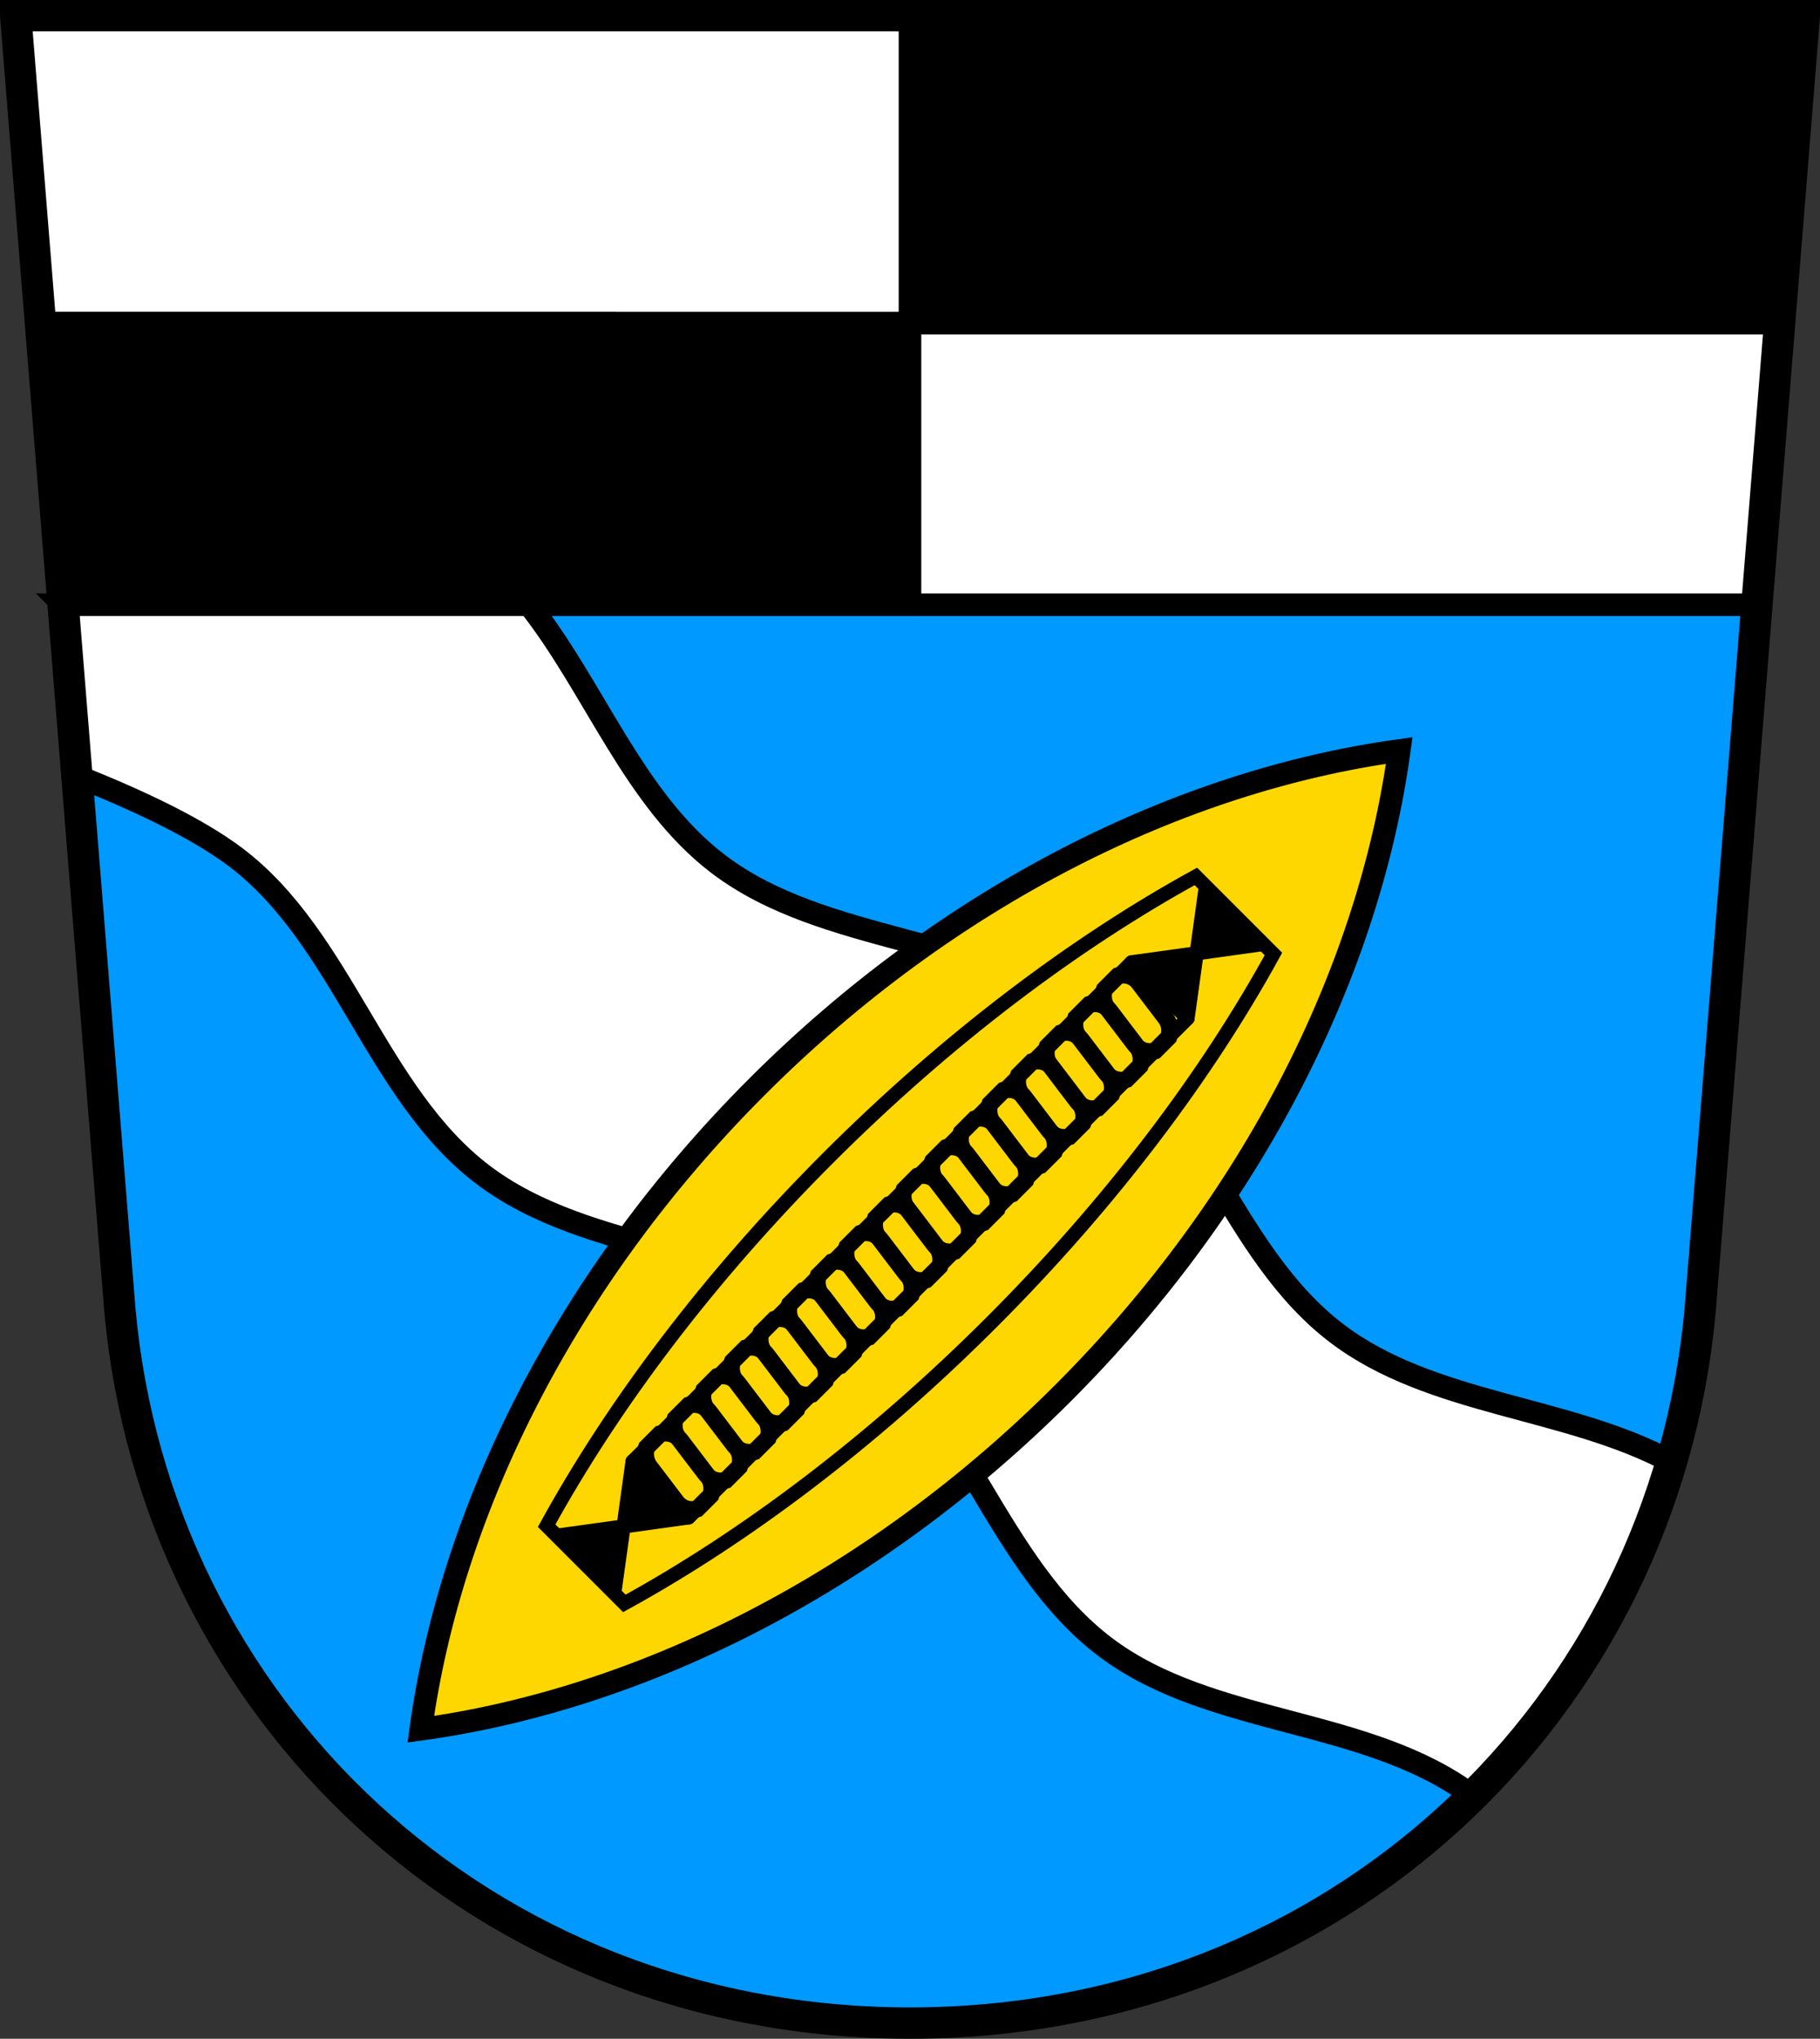 <svg xmlns="http://www.w3.org/2000/svg" viewBox="0 0 643.65 720.8"><rect x="0" y="0" width="643.65" height="720.8" fill="#333333" stroke="none"/><path d="m5.55 5.54 36.844 457.55c12.693 140.74 128.02 252.17 279.44 252.17s266.74-111.43 279.44-252.17L638.118 5.54h-316.28z" fill="#09f"/><g stroke="#000"><g stroke-width="8"><path d="m5.54 5.545 16.781 208.25h599l16.781-208.25H5.542z" fill="#fff"/><path d="M321.82 5.545v108.69h307.53l8.75-108.69H321.82zm0 108.69H14.29l8.03 99.56h299.5v-99.56z" stroke-linecap="round"/><path d="m22.32 213.79 4.875 60.56c21.377 8.472 42.565 18.414 56.31 28.844 37.727 28.622 49.555 83.5 87.28 112.12 37.741 28.635 93.71 25.298 131.5 53.875 38.24 28.924 50.42 84.37 88.72 113.22 37.28 28.09 92.51 24.541 129.81 52.56 32.69-32.413 57.01-72.891 70.25-118.09-36.749-19.804-84.69-19.967-118.22-45.41-37.718-28.617-49.53-83.48-87.25-112.09-37.734-28.63-93.76-25.22-131.5-53.844-30.03-22.783-43.664-62.18-67-91.75H22.315z" fill="#fff"/></g><path d="m5.55 5.54 36.844 457.55c12.693 140.74 128.02 252.17 279.44 252.17s266.74-111.43 279.44-252.17L638.118 5.54h-316.28z" fill="none" stroke-width="11.09"/><g stroke-linecap="round"><path d="M494.85 265.34c-77.44 10.63-159.4 51.17-227.14 118.9-67.74 67.74-108.27 149.7-118.9 227.14 77.44-10.626 159.42-51.14 227.16-118.88 67.741-67.741 108.26-149.72 118.88-227.16z" fill="gold" stroke-width="8"/><g fill="none" stroke-width="5"><path d="M422.92 309.86c-42.791 23.493-87.79 57.26-130.06 99.53-42.26 42.26-76.03 87.24-99.53 130.02l27.467 27.467c42.783-23.488 87.76-57.26 130.02-99.53 42.27-42.27 76.04-87.27 99.53-130.06l-27.422-27.422z"/><path stroke-linejoin="round" d="m400.171 340.24 19.806 19.806-176.43 176.43-19.807-19.806z"/></g></g><g stroke-linejoin="round" stroke-width="5"><path d="m426.37 314.02-3.182 23.03 23-3.204-9.899-9.899-9.922-9.922zm-3.182 23.03-23.03 3.182 9.922 9.922 9.899 9.899 3.204-23zM223.71 516.65l-3.182 23.03 23-3.204-9.899-9.899-9.922-9.922zm-3.182 23.03-23.03 3.182 9.922 9.922 9.899 9.899 3.204-23z"/></g><g fill="none" stroke-linecap="round" stroke-width="6"><path d="M361.29 386.87a6.727 6.727 0 0 0-6.386-1.392l-4.795 4.795c-.739 2.289-.388 4.873 1.149 6.894l9.413 12.374c1.809 2.38 4.719 3.246 7.358 2.453l4.795-4.795c.739-2.289.388-4.873-1.149-6.894l-9.413-12.374a7.11 7.11 0 0 0-.972-1.061z"/><path d="M371.41 376.75a6.727 6.727 0 0 0-6.386-1.392l-4.795 4.795c-.739 2.289-.388 4.873 1.149 6.894l9.413 12.374c1.809 2.38 4.719 3.246 7.358 2.453l4.795-4.795c.739-2.289.388-4.873-1.149-6.894l-9.413-12.374a7.11 7.11 0 0 0-.972-1.061z"/><path d="M381.53 366.63a6.727 6.727 0 0 0-6.386-1.392l-4.795 4.795c-.739 2.289-.388 4.873 1.149 6.894l9.413 12.374c1.809 2.38 4.719 3.246 7.358 2.453l4.795-4.795c.739-2.289.388-4.873-1.149-6.894l-9.413-12.374a7.11 7.11 0 0 0-.972-1.061z"/><path d="M391.65 356.51a6.727 6.727 0 0 0-6.386-1.392l-4.795 4.795c-.739 2.289-.388 4.873 1.149 6.894l9.413 12.374c1.809 2.38 4.719 3.246 7.358 2.453l4.795-4.795c.739-2.289.388-4.873-1.149-6.894l-9.413-12.374a7.11 7.11 0 0 0-.972-1.061zM320.81 427.35a6.727 6.727 0 0 0-6.386-1.392l-4.795 4.795c-.739 2.289-.388 4.873 1.149 6.894l9.413 12.374c1.809 2.38 4.719 3.246 7.358 2.453l4.795-4.795c.739-2.289.388-4.873-1.149-6.894l-9.413-12.374a7.11 7.11 0 0 0-.972-1.061z"/><path d="M330.93 417.23a6.727 6.727 0 0 0-6.386-1.392l-4.795 4.795c-.739 2.289-.388 4.873 1.149 6.894l9.413 12.374c1.809 2.38 4.719 3.246 7.358 2.453l4.795-4.795c.739-2.289.388-4.873-1.149-6.894l-9.413-12.374a7.11 7.11 0 0 0-.972-1.061z"/><path d="M341.05 407.11a6.727 6.727 0 0 0-6.386-1.392l-4.795 4.795c-.739 2.289-.388 4.873 1.149 6.894l9.413 12.374c1.809 2.38 4.719 3.246 7.358 2.453l4.795-4.795c.739-2.289.388-4.873-1.149-6.894l-9.413-12.374a7.11 7.11 0 0 0-.972-1.061z"/><path d="M351.17 396.99a6.727 6.727 0 0 0-6.386-1.392l-4.795 4.795c-.739 2.289-.388 4.873 1.149 6.894l9.413 12.374c1.809 2.38 4.719 3.246 7.358 2.453l4.795-4.795c.739-2.289.388-4.873-1.149-6.894l-9.413-12.374a7.11 7.11 0 0 0-.972-1.061zM280.33 467.83a6.727 6.727 0 0 0-6.386-1.392l-4.795 4.795c-.739 2.289-.388 4.873 1.149 6.894l9.413 12.374c1.809 2.38 4.719 3.246 7.358 2.453l4.795-4.795c.739-2.289.388-4.873-1.149-6.894l-9.413-12.374a7.11 7.11 0 0 0-.972-1.061z"/><path d="M290.45 457.71a6.727 6.727 0 0 0-6.386-1.392l-4.795 4.795c-.739 2.289-.388 4.873 1.149 6.894l9.413 12.374c1.809 2.38 4.719 3.246 7.358 2.453l4.795-4.795c.739-2.289.388-4.873-1.149-6.894l-9.413-12.374a7.11 7.11 0 0 0-.972-1.061z"/><path d="M300.57 447.59a6.727 6.727 0 0 0-6.386-1.392l-4.795 4.795c-.739 2.289-.388 4.873 1.149 6.894l9.413 12.374c1.809 2.38 4.719 3.246 7.358 2.453l4.795-4.795c.739-2.289.388-4.873-1.149-6.894l-9.413-12.374a7.11 7.11 0 0 0-.972-1.061z"/><path d="M310.69 437.47a6.727 6.727 0 0 0-6.386-1.392l-4.795 4.795c-.739 2.289-.388 4.873 1.149 6.894l9.413 12.374c1.809 2.38 4.719 3.246 7.358 2.453l4.795-4.795c.739-2.289.388-4.873-1.149-6.894l-9.413-12.374a7.11 7.11 0 0 0-.972-1.061zM239.85 508.32a6.727 6.727 0 0 0-6.386-1.392l-4.795 4.795c-.739 2.289-.388 4.873 1.149 6.894l9.413 12.374c1.809 2.38 4.719 3.246 7.358 2.453l4.795-4.795c.739-2.289.388-4.873-1.149-6.894l-9.413-12.374a7.11 7.11 0 0 0-.972-1.061z"/><path d="M249.97 498.2a6.727 6.727 0 0 0-6.386-1.392l-4.795 4.795c-.739 2.289-.388 4.873 1.149 6.894l9.413 12.374c1.809 2.38 4.719 3.246 7.358 2.453l4.795-4.795c.739-2.289.388-4.873-1.149-6.894l-9.413-12.374a7.11 7.11 0 0 0-.972-1.061z"/><path d="M260.09 488.08a6.727 6.727 0 0 0-6.386-1.392l-4.795 4.795c-.739 2.289-.388 4.873 1.149 6.894l9.413 12.374c1.809 2.38 4.719 3.246 7.358 2.453l4.795-4.795c.739-2.289.388-4.873-1.149-6.894l-9.413-12.374a7.11 7.11 0 0 0-.972-1.061z"/><path d="M270.21 477.95a6.727 6.727 0 0 0-6.386-1.392l-4.795 4.795c-.739 2.289-.388 4.873 1.149 6.894l9.413 12.374c1.809 2.38 4.719 3.246 7.358 2.453l4.795-4.795c.739-2.289.388-4.873-1.149-6.894l-9.413-12.374a7.11 7.11 0 0 0-.972-1.061zM401.77 346.39a6.727 6.727 0 0 0-6.386-1.392l-4.795 4.795c-.739 2.289-.388 4.873 1.149 6.894l9.413 12.374c1.809 2.38 4.719 3.246 7.358 2.453l4.795-4.795c.739-2.289.388-4.873-1.149-6.894l-9.413-12.374a7.11 7.11 0 0 0-.972-1.061z"/></g></g></svg>